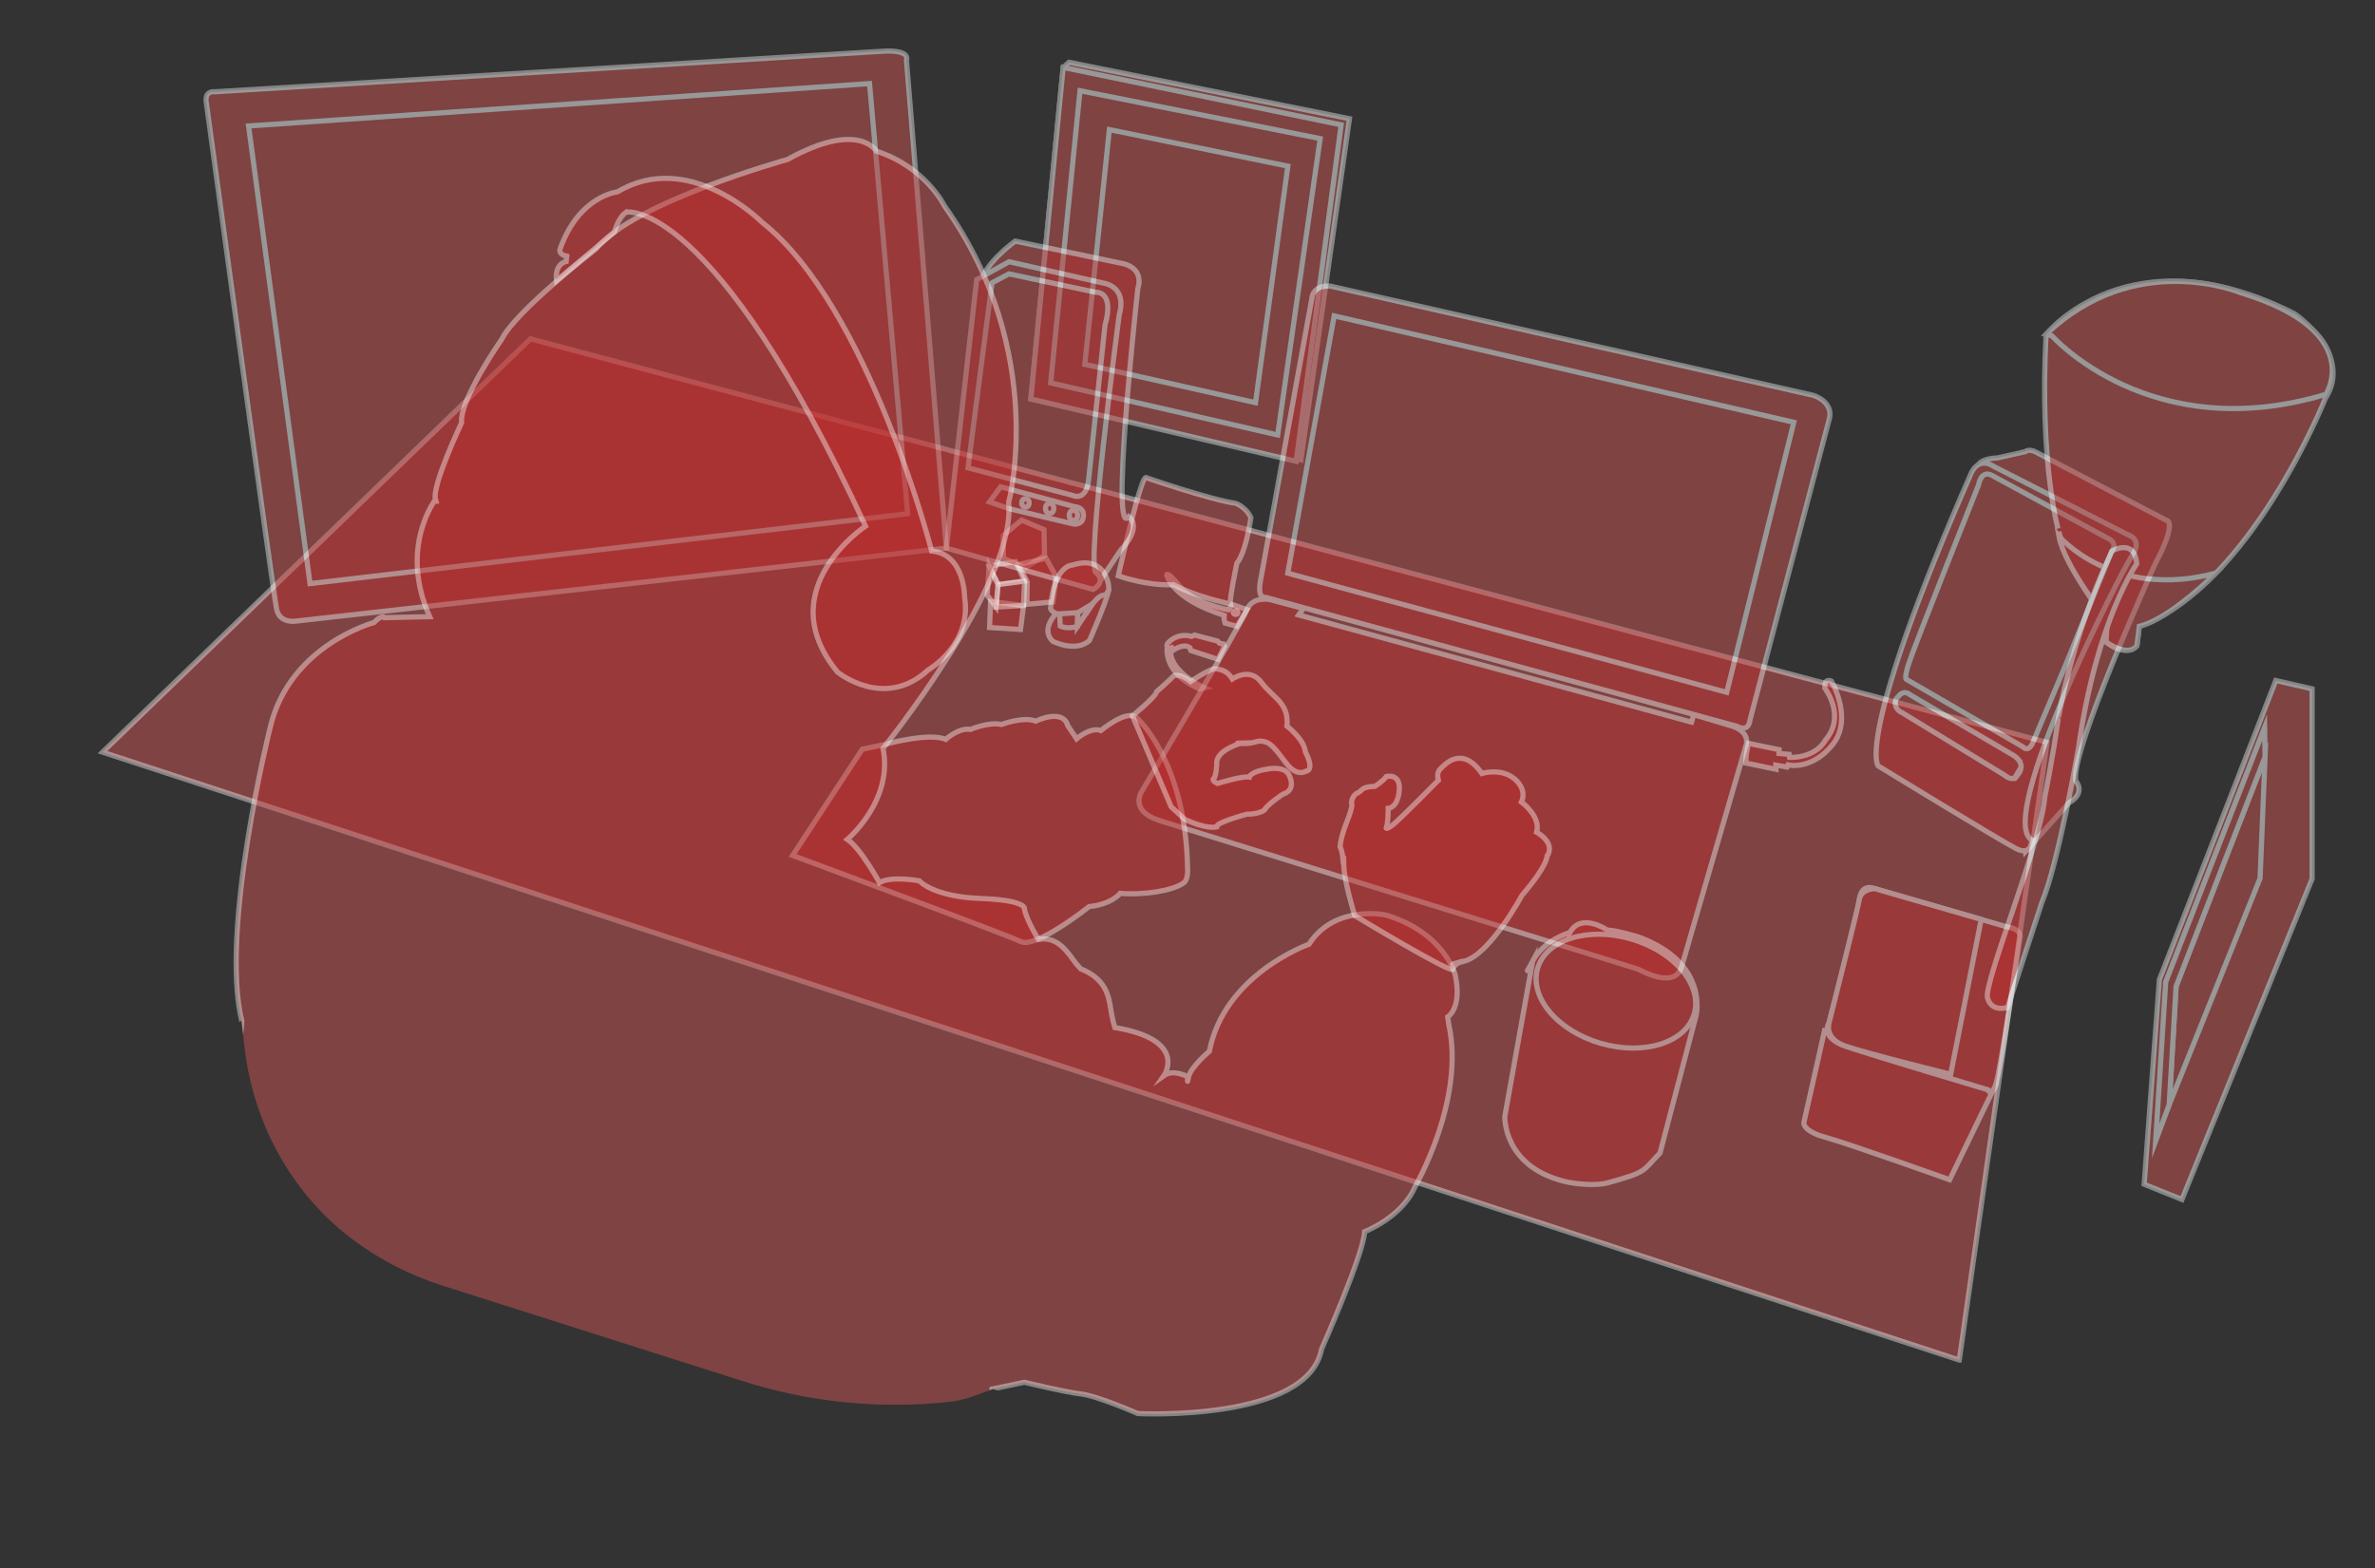 <!-- Generator: Adobe Illustrator 22.0.1, SVG Export Plug-In  -->
<svg version="1.1"
	 xmlns="http://www.w3.org/2000/svg" xmlns:xlink="http://www.w3.org/1999/xlink" xmlns:a="http://ns.adobe.com/AdobeSVGViewerExtensions/3.0/"
	 x="0px" y="0px" width="465.027px" height="307.166px" viewBox="0 0 465.027 307.166"
	 style="enable-background:new 0 0 465.027 307.166;" xml:space="preserve">
<rect x="0" y="0" width="465.027" height="307.166" fill="#333333" stroke="none"/>
<style type="text/css">
	.st0{clip-path:url(#SVGID_2_);}
	.st1{opacity:0.4;fill:#525352;}
	.st2{fill:#525352;}
	.st3{opacity:0.4;}
	.st4{fill:#C22B2B;stroke:#FFFFFF;stroke-width:1.016;stroke-miterlimit:10;}
	.st5{opacity:0.4;fill:#C22B2B;stroke:#FFFFFF;stroke-width:1.016;stroke-miterlimit:10;}
	.st6{clip-path:url(#SVGID_4_);}
</style>
<defs>
</defs>
<g>
	<defs>
		<path id="SVGID_1_" d="M465.027,293.031l-240.155-12.545l-30.501-8.421l-3.585,1.314c-1.574,0.577-3.208,0.992-4.875,1.174
			c-13.594,1.483-27.359,0.11-40.408-4.04l-58.883-18.729c-6.12-1.946-11.807-4.846-16.885-8.533
			c-12.303-8.932-20.046-22.838-21.819-37.937l-0.631-5.378L0,224.232V0h465.027V293.031z"/>
	</defs>
	<clipPath id="SVGID_2_">
		<use xlink:href="#SVGID_1_"  style="overflow:visible;"/>
	</clipPath>
	<g class="st0">
		<g>
			<path class="st1" d="M390.745,212.477c-0.16,0.42-0.31,0.73-0.45,0.94L390.745,212.477z"/>
			<g>
				<path class="st2" d="M456.59,71.123c-0.05-0.21-0.11-0.43-0.17-0.64c0-0.03-0.01-0.06-0.02-0.09c-0.07-0.33-0.17-0.67-0.3-1.01
					c-0.08-0.24-0.17-0.47-0.28-0.71c-0.52-1.18-1.32-2.41-2.53-3.65c-0.12-0.13-0.25-0.26-0.39-0.39c-0.06-0.06-0.13-0.12-0.2-0.19
					c0,0,0,0-0.01-0.01c-0.12-0.12-0.23-0.24-0.35-0.35c-0.1-0.11-0.2-0.21-0.31-0.31c-0.1-0.11-0.21-0.21-0.32-0.31
					c-1.05-0.99-1.94-1.66-2.28-1.91c-0.07-0.05-0.11-0.08-0.14-0.1c-0.01,0-0.02-0.01-0.02-0.01s-0.01,0-0.01-0.01
					c-0.58-0.29-1.15-0.57-1.72-0.84c-0.04-0.02-0.08-0.03-0.12-0.06c-1.67-0.79-3.29-1.48-4.87-2.07c-0.54-0.21-1.08-0.4-1.6-0.58
					c-0.53-0.19-1.05-0.36-1.57-0.52c-0.35-0.11-0.69-0.22-1.03-0.32c-0.4-0.11-0.79-0.22-1.18-0.33c-0.06-0.02-0.11-0.04-0.17-0.04
					c-0.51-0.14-1.01-0.26-1.51-0.38c-0.13-0.03-0.27-0.06-0.41-0.1c-0.07-0.02-0.15-0.04-0.22-0.05c-0.07-0.01-0.14-0.03-0.21-0.05
					c-0.15-0.03-0.3-0.06-0.45-0.1c-0.16-0.04-0.32-0.07-0.47-0.09c-0.11-0.03-0.22-0.05-0.33-0.07c-0.22-0.04-0.44-0.08-0.67-0.12
					c-0.18-0.04-0.36-0.07-0.54-0.1c-0.07-0.01-0.13-0.02-0.2-0.03c-0.11-0.02-0.23-0.04-0.35-0.05c-0.18-0.03-0.37-0.05-0.56-0.08
					c-0.58-0.08-1.19-0.15-1.82-0.21c-0.2-0.01-0.41-0.03-0.63-0.05c-0.11-0.01-0.22-0.02-0.32-0.02c-0.33-0.03-0.66-0.05-0.98-0.06
					c-3.88-0.19-7.34,0.19-10.38,0.91c-0.84,0.2-1.64,0.42-2.4,0.67c-0.39,0.12-0.77,0.25-1.14,0.38c-1.86,0.65-3.51,1.42-4.96,2.23
					c0,0,0,0.01-0.01,0c-5.22,2.88-7.83,6.18-7.83,6.18c-0.35,6.56-0.35,12.28-0.16,17.18c0.01,0.27,0.02,0.55,0.03,0.81
					c0.02,0.57,0.05,1.12,0.08,1.67c0.08,1.63,0.19,3.16,0.31,4.58c-0.12-0.06-0.24-0.12-0.35-0.18c-0.96-0.51-1.61-0.86-1.81-0.97
					c-0.76-0.42-1.32-0.43-1.68-0.35c-0.06,0.02-0.11,0.03-0.15,0.05c-0.05,0.01-0.09,0.03-0.13,0.05h-0.01
					c-0.14,0.06-0.22,0.13-0.22,0.13l-5.32,1.21c-1.16,0.04-1.97,0.23-2.54,0.43c-0.94,0.34-1.19,0.77-1.19,0.77l0.01,0.08
					c-0.22,0.11-0.41,0.25-0.58,0.4c-0.07,0.06-0.13,0.12-0.19,0.18c-0.53,0.56-0.78,1.2-0.78,1.2c-2.54,5.79-4.73,11.01-6.64,15.7
					c-0.19,0.47-0.37,0.93-0.56,1.39c-0.4,0.99-0.78,1.96-1.16,2.91c-1.35,3.42-2.53,6.53-3.54,9.35c-0.26,0.72-0.51,1.43-0.76,2.11
					c-0.49,1.37-0.93,2.67-1.34,3.9c-0.2,0.62-0.4,1.22-0.59,1.8c-0.88,2.71-1.58,5.06-2.12,7.1l-10.17-2.71h-0.02
					c-0.26-0.56-0.45-0.89-0.45-0.89s0,0-0.01-0.01c-0.03-0.01-0.08-0.03-0.14-0.05c-0.14-0.05-0.35-0.09-0.55-0.04
					c-0.07,0.02-0.14,0.05-0.2,0.09c-0.05,0.03-0.09,0.07-0.12,0.12c-0.04,0.04-0.07,0.09-0.1,0.14c-0.03,0.06-0.06,0.13-0.08,0.2
					l-12-3.2h-0.01l12.73-48.32c0.52-1.62-0.04-2.78-0.82-3.55c-0.09-0.1-0.19-0.19-0.29-0.27c-0.2-0.16-0.4-0.3-0.6-0.43
					c-0.69-0.44-1.31-0.63-1.31-0.63l-21.41-4.84l-73.19-16.57c-0.14-0.01-0.28-0.01-0.41-0.01c-0.18,0-0.35,0.01-0.51,0.03h-0.01
					l4.67-32.8l-54.9-11.05h-0.01l-1.15,1l-3.43,35.27l-5.95-1.25c-0.16,0.12-0.31,0.23-0.46,0.36c-0.15,0.12-0.3,0.23-0.45,0.35
					c-1.02,0.81-1.86,1.58-2.55,2.29c-0.1,0.1-0.2,0.2-0.29,0.3c-0.19,0.2-0.36,0.39-0.52,0.58c-0.09,0.09-0.16,0.19-0.24,0.28
					c-0.08,0.09-0.16,0.19-0.24,0.28c-0.13,0.17-0.25,0.33-0.37,0.48c-0.12,0.16-0.23,0.31-0.33,0.46c-0.11,0.14-0.2,0.28-0.28,0.41
					c-0.02,0.02-0.03,0.04-0.04,0.06c-0.15,0.23-0.27,0.43-0.36,0.6c-0.02,0.04-0.05,0.08-0.07,0.12c-0.24-0.55-0.5-1.11-0.76-1.66
					c-0.26-0.56-0.53-1.11-0.81-1.67s-0.57-1.12-0.87-1.68c-0.3-0.56-0.6-1.12-0.92-1.68c-0.31-0.55-0.64-1.11-0.96-1.66
					c-0.01-0.02-0.02-0.04-0.04-0.06c-0.67-1.12-1.38-2.24-2.13-3.36c-0.38-0.56-0.77-1.13-1.17-1.69c0,0-0.16-0.33-0.5-0.89
					c-0.01-0.02-0.02-0.05-0.04-0.07c-0.28-0.43-0.65-0.98-1.12-1.61c0-0.01-0.01-0.01-0.02-0.02c-0.13-0.17-0.27-0.34-0.42-0.52
					c-0.39-0.48-0.84-0.98-1.34-1.51c-0.26-0.26-0.53-0.52-0.81-0.78c-0.43-0.4-0.89-0.8-1.39-1.2v-0.01l-1.79-21.91
					c0.66-2.08-4.07-1.81-4.07-1.81h-0.01l-131.28,7.97c0,0-1.05-0.17-1.54,0.56v0.01c-0.06,0.09-0.11,0.2-0.15,0.32
					c-0.1,0.27-0.13,0.63-0.07,1.09c0,0,0,0.02,0.01,0.07c0,0.02,0.01,0.05,0.01,0.09c0.01,0.08,0.03,0.18,0.05,0.32
					c0.02,0.16,0.04,0.35,0.08,0.59c0.09,0.7,0.23,1.75,0.42,3.09c0.02,0.17,0.04,0.34,0.07,0.51c0.03,0.27,0.07,0.56,0.11,0.85
					c0.04,0.27,0.08,0.55,0.12,0.83c0.33,2.44,0.74,5.48,1.22,8.96c0.06,0.41,0.11,0.83,0.17,1.25c0.04,0.26,0.07,0.53,0.11,0.79
					c0.34,2.54,0.72,5.27,1.11,8.15c0.06,0.43,0.12,0.86,0.18,1.29c0.07,0.51,0.14,1.02,0.21,1.54c0.14,1.03,0.28,2.08,0.43,3.14
					c0.04,0.32,0.09,0.64,0.13,0.96c0.04,0.32,0.09,0.64,0.13,0.96c0.09,0.64,0.18,1.29,0.27,1.95c0.09,0.65,0.18,1.31,0.27,1.97
					c0.08,0.58,0.16,1.15,0.24,1.73c0.55,4.07,1.13,8.24,1.7,12.39c0.04,0.34,0.09,0.68,0.14,1.02c0.06,0.46,0.13,0.92,0.19,1.38
					c0.12,0.89,0.24,1.78,0.36,2.67c0.17,1.21,0.34,2.41,0.5,3.61c0.11,0.75,0.21,1.5,0.31,2.24c0.01,0.05,0.02,0.1,0.02,0.15
					c0.1,0.66,0.19,1.31,0.27,1.96c0.01,0.04,0.02,0.07,0.02,0.11c0.05,0.37,0.1,0.73,0.15,1.1c0.1,0.73,0.21,1.46,0.3,2.18
					c0.69,5.03,1.35,9.78,1.95,13.99c0.1,0.72,0.2,1.42,0.29,2.1c0.64,4.58,1.18,8.42,1.58,11.13l-33.41,32.29l29.71,9.73
					c0,0,0,0,0,0.01c-0.02,0.11-0.04,0.21-0.06,0.32c-0.15,0.81-0.31,1.65-0.46,2.51c-0.21,1.2-0.42,2.43-0.62,3.69
					c-0.11,0.61-0.21,1.24-0.3,1.87c-0.1,0.63-0.19,1.26-0.29,1.9c-0.05,0.36-0.1,0.72-0.16,1.08c-0.09,0.6-0.17,1.21-0.25,1.82
					c0,0.07-0.01,0.13-0.03,0.2c-0.08,0.58-0.15,1.16-0.22,1.75c-0.04,0.33-0.08,0.66-0.12,0.99c-0.08,0.65-0.15,1.31-0.22,1.96
					c-0.04,0.33-0.07,0.66-0.11,0.99c-0.07,0.66-0.14,1.32-0.19,1.97c-0.16,1.64-0.28,3.26-0.36,4.86c-0.06,0.97-0.1,1.92-0.12,2.86
					c-0.08,2.54-0.06,4.99,0.09,7.27c0.16,2.56,0.48,4.92,0.99,6.98c0,0-0.96,16.27-11.11,44.04c0,0-1.53,13.21-1.53,28.53
					c0,0-1.27,6.02-2.07,11.01c-0.07,0.44-0.14,0.88-0.2,1.3c-0.28,1.97-0.46,3.65-0.41,4.55c0,0-9.96,13.02-10.15,16.08
					c-0.01,0.22,0.88,0.41,2.55,0.56c0.35,0.03,0.74,0.06,1.17,0.09c0.25,0.01,0.51,0.03,0.78,0.04c0.45,0.03,0.94,0.05,1.45,0.08
					h0.07c0.53,0.02,1.09,0.05,1.68,0.07c0.64,0.02,1.31,0.04,2.02,0.06c0.65,0.02,1.33,0.03,2.03,0.05h0.1
					c1.08,0.02,2.23,0.04,3.44,0.06h0.06c10.85,0.15,26.47,0.06,43.65-0.15c0.01,0.01,0.03,0.01,0.05,0
					c4.7-0.06,9.52-0.13,14.38-0.2c0.02,0.01,0.03,0.01,0.05,0c2.92-0.05,5.85-0.09,8.79-0.14c1.99-0.03,3.97-0.06,5.95-0.1
					c2.94-0.06,5.88-0.11,8.79-0.16h0.04c1.94-0.04,3.87-0.07,5.79-0.11h0.03c1.92-0.04,3.83-0.07,5.72-0.11
					c33.27-0.65,61.27-1.38,61.27-1.38c0.23-0.36,4.3-6.49,3.46-15.87c-0.11-1.17-0.29-2.39-0.56-3.66
					c-0.07-0.32-0.15-0.64-0.23-0.96l-0.19-11.69l6.32-1.34c0,0,0,0,0.01,0.01c0,0,0,0,0.01,0c0.1,0.02,0.54,0.13,1.2,0.29
					c0.05,0.01,0.09,0.02,0.14,0.03c0.35,0.08,0.76,0.18,1.21,0.28c0.19,0.05,0.38,0.09,0.58,0.13c0.21,0.05,0.43,0.1,0.65,0.15
					c0.64,0.15,1.31,0.3,2,0.44c0.4,0.08,0.8,0.17,1.2,0.25c0.37,0.08,0.73,0.15,1.09,0.22c0.24,0.04,0.47,0.09,0.7,0.13
					c0.05,0.02,0.11,0.03,0.16,0.03c0.82,0.15,1.57,0.27,2.16,0.34c1.01,0.12,2.48,0.54,4.02,1.07c1.54,0.52,3.14,1.14,4.44,1.66
					c0.25,0.1,0.5,0.2,0.72,0.29c0.12,0.05,0.23,0.1,0.35,0.15c0.96,0.39,1.58,0.66,1.58,0.66s24.72,1.28,33.29-7.55
					c1.38-1.41,2.34-3.09,2.71-5.08v-0.01c0,0,0,0,0.01,0c0.13-0.3,2.38-5.4,4.52-10.82c0.13-0.32,0.26-0.65,0.39-0.97
					c0.2-0.5,0.39-1,0.57-1.49c0.12-0.33,0.24-0.65,0.37-0.97c0.06-0.17,0.13-0.33,0.18-0.49c0.23-0.64,0.46-1.27,0.68-1.88v-0.01
					c0.1-0.3,0.2-0.6,0.31-0.89v-0.01c0.14-0.44,0.28-0.87,0.42-1.28c0,0,0,0,0-0.01c0.13-0.41,0.25-0.8,0.36-1.17
					c0-0.01,0-0.01,0-0.01c0.07-0.25,0.13-0.49,0.2-0.72v-0.01c0.09-0.34,0.16-0.67,0.23-0.96c0.03-0.11,0.05-0.21,0.06-0.31
					c0.05-0.28,0.08-0.53,0.11-0.75c0.01-0.01,0-0.01,0-0.01c0-0.08,0.01-0.15,0.01-0.22c0,0,0.47-0.18,1.21-0.54c0,0,0,0.01,0.01,0
					c1.01-0.51,2.54-1.36,4.08-2.57c0.56-0.45,1.12-0.94,1.66-1.48c1.2-1.22,2.3-2.69,3-4.41c0,0,0.12-0.21,0.34-0.61h0.01
					l106.12,34.76l9.64-67.79c0.02-0.07,0.03-0.14,0.03-0.22l0.11-0.75l0.31-2.23l0.01-0.02l0.01-0.06l0.05-0.15l0.02-0.06
					l5.97-18.26c0.2-0.48,0.41-1.02,0.62-1.6c0.02-0.04,0.03-0.08,0.04-0.12c0.14-0.41,0.28-0.84,0.43-1.28
					c0.08-0.25,0.16-0.51,0.24-0.77c0.07-0.26,0.15-0.52,0.23-0.78c0.1-0.31,0.19-0.62,0.27-0.94c0.11-0.39,0.22-0.8,0.33-1.21
					c0.32-1.19,0.63-2.45,0.95-3.73c0.1-0.42,0.2-0.84,0.3-1.26c0.08-0.3,0.15-0.6,0.21-0.91c0.12-0.54,0.25-1.09,0.38-1.64
					c0.18-0.85,0.37-1.7,0.55-2.54c0.09-0.41,0.17-0.82,0.26-1.22c0.05-0.21,0.09-0.43,0.14-0.65c0.04-0.22,0.09-0.44,0.13-0.66
					l0.01-0.01c0,0,0,0,0-0.01l0.22-0.24c0.59-0.34,1.02-0.7,1.33-1.04c0.1-0.12,0.19-0.23,0.27-0.34c0.73-1.09,0.33-2.08,0.01-2.58
					c-0.09-0.15-0.18-0.26-0.22-0.31c-0.02-0.03-0.03-0.03-0.03-0.03c-0.1-0.44-0.08-1.09,0.03-1.9c0.04-0.3,0.1-0.64,0.17-0.99
					c0.08-0.35,0.16-0.72,0.25-1.11c0.04-0.19,0.09-0.39,0.15-0.6c0.1-0.41,0.22-0.84,0.35-1.29c0.11-0.36,0.22-0.73,0.33-1.12
					c0.75-2.45,1.76-5.33,2.91-8.37c0.25-0.65,0.5-1.31,0.75-1.98c0.31-0.82,0.63-1.65,0.97-2.48c0.05-0.12,0.1-0.24,0.14-0.36
					c0.37-0.95,0.75-1.9,1.14-2.84c0.06-0.13,0.11-0.27,0.17-0.41c0.11-0.3,0.23-0.59,0.36-0.89c0.09-0.2,0.17-0.4,0.24-0.59
					c0.12-0.31,0.25-0.61,0.37-0.92c0.01,0,0.01,0,0.01,0c0.01,0,0-0.01,0-0.01c0.14,0.05,0.27,0.09,0.39,0.12
					c0.25,0.07,0.49,0.11,0.71,0.13c0.06,0.01,0.11,0.01,0.16,0.01c0.11,0,0.22,0,0.32-0.01c0.04,0.01,0.07,0,0.11,0h0.01
					c1.22-0.09,1.83-0.81,1.91-0.9c0.01-0.01,0.01-0.01,0.01-0.01l0.48-3.79c0.3-0.07,0.6-0.15,0.91-0.26
					c0.16-0.05,0.32-0.11,0.48-0.17c0.6-0.23,1.21-0.51,1.84-0.84c0.27-0.14,0.54-0.29,0.82-0.45c0.56-0.32,1.12-0.67,1.69-1.05
					c0.25-0.17,0.51-0.34,0.76-0.52c0.07-0.03,0.14-0.08,0.21-0.13c0.01-0.01,0.02-0.02,0.03-0.02c0.05-0.04,0.09-0.07,0.13-0.1
					c0.19-0.11,0.37-0.24,0.56-0.37c0.28-0.19,0.55-0.39,0.83-0.59c0.3-0.2,0.59-0.42,0.87-0.64c0.53-0.41,1.06-0.83,1.58-1.27
					c2.67-2.22,5.18-4.79,7.5-7.53c0.37-0.44,0.74-0.88,1.1-1.33c1.37-1.69,2.68-3.43,3.9-5.18c0.17-0.23,0.33-0.46,0.48-0.69
					c1.1-1.58,2.13-3.17,3.09-4.73c0.18-0.28,0.35-0.57,0.52-0.85c0.18-0.28,0.35-0.56,0.51-0.84c0.16-0.28,0.33-0.55,0.49-0.83
					c0.48-0.82,0.94-1.62,1.39-2.41c0.17-0.3,0.33-0.59,0.49-0.88c0.27-0.5,0.54-1,0.8-1.48c0.05-0.08,0.09-0.16,0.13-0.24
					c0.22-0.43,0.44-0.84,0.65-1.24c0.13-0.24,0.25-0.49,0.37-0.72c0.72-1.41,1.36-2.72,1.91-3.87c0.03-0.05,0.05-0.09,0.07-0.14
					c1.5-3.19,2.3-5.21,2.3-5.21C456.85,75.643,457.08,73.283,456.59,71.123z M248.42,104.843l-3.91-1.05
					c0.28-1.37,0.42-2.39,0.42-2.39c-0.89-2.09-2.98-2.83-2.98-2.83c-4.91-0.67-17.64-5.06-17.64-5.06c-0.36,0.17-0.99,2-1.69,4.46
					l-2.9-0.77c-0.06-3.58,0.23-8.99,0.64-14.71l30.81,7.24L248.42,104.843z M192.58,53.793c0.03,0.06,0.05,0.12,0.08,0.18
					l-0.24,0.14C192.45,54.043,192.5,53.933,192.58,53.793z M390.4,213.233c-0.03,0.06-0.06,0.1-0.09,0.15l0.37-0.77
					c-0.06,0.15-0.11,0.29-0.17,0.41C390.47,213.103,390.43,213.173,390.4,213.233z"/>
			</g>
			<g class="st3">
				<path class="st2" d="M192.665,53.977l-0.24,0.14c0.03-0.07,0.08-0.18,0.16-0.32C192.615,53.857,192.635,53.917,192.665,53.977z"
					/>
			</g>
			<polygon class="st2" points="445.595,133.277 452.715,134.917 452.715,172.127 427.235,234.927 419.825,231.947 422.805,191.847 
							"/>
			<path class="st1" d="M192.665,53.977l-0.24,0.14c0.03-0.07,0.08-0.18,0.16-0.32C192.615,53.857,192.635,53.917,192.665,53.977z"
				/>
			<g class="st3">
				<path class="st2" d="M390.745,212.477c-0.16,0.42-0.31,0.73-0.45,0.94L390.745,212.477z"/>
				<path class="st2" d="M393.785,195.157c-0.14,0.92-0.28,1.85-0.43,2.79l0.37-2.6v-0.01L393.785,195.157z"/>
			</g>
			<g class="st3">
				<path class="st2" d="M418.395,126.457c-0.05,0.1-0.56,0.9-1.91,0.9C417.705,127.267,418.315,126.547,418.395,126.457z"/>
			</g>
		</g>
		<g>
			<g class="st3">
				<polygon class="st4" points="209.315,12.195 264.228,23.247 254.72,90.072 201.844,78.146 208.166,13.2 				"/>
				<polygon class="st4" points="262.6,24.453 258.34,56.353 253.86,89.883 253.8,90.353 251.17,89.733 220.36,82.493 
					216.66,81.623 214.51,81.123 201.84,78.143 204.09,55.023 204.31,52.793 204.73,48.463 208.17,13.203 				"/>
				<polygon class="st4" points="211.467,17.765 258.494,27.146 250.167,85.196 205.721,74.994 				"/>
				<polygon class="st4" points="217.214,25.387 252.161,32.541 245.828,78.864 212.406,71.358 				"/>
			</g>
			<path class="st5" d="M400.82,145.403l-2.81,19.79l-0.3,2.08l-2.23,15.71l-1.75,12.32l-0.01,0.06l-0.32,2.25l-0.11,0.75
				l-0.03,0.22l-9.63,67.79h-0.01l-106.12-34.76h-0.01l-227.7-74.57l-29.72-9.73l0.01-0.01l33.42-32.29l6.46-6.23l31.41-30.35
				l12.5-12.07l54.43,14.49l16.67,4.44l1.43,0.37l7.29,1.94l3.73,1l2.42,0.64l8.77,2.34l9.11,2.42l5.16,1.37c0,0.01,0,0.01,0,0.01
				l2.24,0.59l4.6,1.23l2.9,0.77l21.89,5.82l3.91,1.05l4.84,1.28l86.45,23.01l5.67,1.51l12,3.2l1.67,0.44l10.18,2.71l1.87,0.5
				l9.74,2.59l8.43,2.25l4.53,1.2l4.52,1.21l2.22,0.58L400.82,145.403z"/>
			<g class="st3">
				<path class="st4" d="M387.475,90.869c0,0,0.63-1.089,3.724-1.203l5.329-1.203c0,0,0.745-0.688,2.177,0.115
					s25.409,13.295,25.409,13.295s2.492-0.113-2.152,8.609c0,0-16.765,37.042-15.519,42.479c0,0,2.152,2.266-1.359,4.305
					l-8.496,9.515L387.475,90.869z"/>
				<path class="st4" d="M385.934,92.727c0,0,1.31-3.402,4.42-1.385l26.223,13.364c0,0,3.11,0.84,0.925,4.034
					c-2.185,3.194-26.812,51.522-19.668,55.809c0,0,0,3.194-3.026,1.681s-27.064-16.222-27.064-16.222
					S363.061,144.969,385.934,92.727z"/>
				<path class="st4" d="M374.07,136.117l20.262,11.884c0,0,2.436,1.426,0.891,3.565c-1.545,2.139-0.238-0.059-0.238-0.059
					s-0.416,2.02-2.615,0.238l-19.965-12.181c0,0-0.64-0.232-1.01-0.832c-0.397-0.641-0.502-1.672,0.297-2.317
					C371.693,136.414,372.644,134.929,374.07,136.117z"/>
				<path class="st4" d="M404.537,130.039l-6.572,15.552c0,0-0.741,1.851-1.944,0.648l-22.68-13.145c0,0-0.648,0.185,0.37-3.055
					c1.018-3.24,13.7-35.084,13.7-35.084s0.463-3.147,2.777-1.759l22.309,12.127c0,0,2.314,0.833,1.018,2.592L404.537,130.039z"/>
			</g>
			<g class="st3">
				<polygon class="st4" points="445.6,133.281 452.716,134.916 452.716,172.133 427.231,234.932 419.826,231.95 422.808,191.848 
									"/>
				<polygon class="st4" points="426.077,193.194 424.731,216.371 442.522,172.037 443.501,148.235 				"/>
				<polygon class="st4" points="443.411,142.464 443.501,148.235 426.077,193.194 424.731,216.371 422.082,223.461 
					424.045,192.318 				"/>
			</g>
			<path class="st5" d="M342.331,145.585l-0.418,2.275l-0.093,1.578l5.917,1.235l-0.022-0.817l2.182,0.371l0.186-0.418
				c0,0,4.596,1.161,8.727-3.946c4.131-5.106-0.222-12.476-0.222-12.476s-1.434-0.749-1.274,1.417c0,0,4.201,5.395,0.096,10.162
				c0,0-1.599,3.42-7.002,3.379l-0.101-0.607l-1.983-0.162l0.02-0.749L342.331,145.585z"/>
			<path class="st5" d="M239.759,126.595l-0.217-0.487l-0.704-0.108l-0.433-0.433l-4.492-1.191l-0.595,0.271
				c0,0-2.598-0.92-4.655,1.299c0,0-0.325,0.433-0.108,0.65c0,0-1.083,5.196,6.333,8.335l1.028-0.217l-0.866-0.379
				c0,0-6.495-3.248-5.792-7.307l0.218-0.16l0.361,0.406c0,0,1.918-1.354,3.159-0.406l0.158,0.541l5.347,1.737L239.759,126.595z"/>
			<path class="st5" d="M244.162,119.401l-2.897-1.005l-0.748,1.047c0,0-6.879-1.296-9.421-4.486
				c-2.542-3.19-2.642-2.393-2.642-2.393s0.648,4.586,11.265,7.975l-0.05,0.698l0.199,0.798l2.343,0.648L244.162,119.401z"/>
			<ellipse class="st5" cx="241.932" cy="119.967" rx="0.476" ry="0.373"/>
			<g class="st3">
				<path class="st4" d="M40.372,19.942c0,0,13.162,96.667,13.806,99.456c0.644,2.789,3.754,2.253,3.754,2.253l127.37-14.295
					l-7.811-95.557c0.659-2.071-4.073-1.801-4.073-1.801L42.14,17.969C42.14,17.969,40.067,17.628,40.372,19.942z"/>
				<polygon class="st4" points="48.67,24.67 170.255,16.371 177.725,100.609 60.704,114.303 				"/>
			</g>
			<polygon class="st5" points="204.421,103.73 200.019,101.872 196.4,104.904 196.498,109.404 200.802,111.164 204.518,108.817 			
				"/>
			<polygon class="st5" points="193.955,117.815 193.759,122.902 199.823,123.293 200.41,118.598 			"/>
			<polygon class="st5" points="193.661,110.871 195.422,114.49 200.606,113.805 198.845,109.99 			"/>
			<polygon class="st5" points="200.41,118.598 200.606,113.805 195.422,114.49 195.031,118.891 			"/>
			<polygon class="st5" points="193.286,116.542 195.031,118.891 195.422,114.49 193.661,110.871 			"/>
			<polygon class="st5" points="199.373,110.572 201.129,113.967 201.07,118.357 206.163,117.888 206.806,112.972 204.816,109.343 
							"/>
			<path class="st5" d="M244.93,101.403c0,0-0.14,1.02-0.42,2.39c-0.43,2.12-1.2,5.1-2.33,6.54c0,0-1.49,7.07-1.27,7.96
				c0,0-5.16-1.05-9.5-2.98c-0.57-0.25-1.13-0.53-1.66-0.81c0,0-0.1,0.01-0.3,0.02c-1.09,0.05-5.02,0.09-10.49-1.74
				c0,0,0.61-2.74,1.43-6.16c0.37-1.53,0.78-3.2,1.2-4.82c0.35-1.35,0.7-2.66,1.03-3.83c0.7-2.46,1.33-4.29,1.69-4.46
				c0,0,12.73,4.39,17.64,5.06C241.95,98.573,244.04,99.313,244.93,101.403z"/>
			<g class="st3">
				<path class="st4" d="M255.222,119.184l-6.506-1.735c0,0-3.47-0.759-4.554,1.952c-1.084,2.711-20.711,35.783-20.711,35.783
					s-2.277,3.687,3.578,5.53c5.855,1.843,93.893,29.162,93.893,29.162s7.046,4.11,8.367-0.587s12.624-43.45,12.624-43.45
					s0.881-2.495-2.936-3.67l-7.34-2.202l-0.44,1.468l-76.918-20.991L255.222,119.184z"/>
				<path class="st4" d="M358.11,82.323l-12.73,48.31v0.01l-2.75,10.44c0,0-0.12,2.44-2.56,1.16l-92.26-25.25
					c0,0-1.63,0.47-1.05-3.02l1.66-9.13l2.75-15.11l0.08-0.44l5.63-30.94c0,0,0.06-1.37,1.46-2c0.33-0.16,0.72-0.27,1.21-0.31h0.01
					c0.16-0.02,0.33-0.03,0.51-0.03c0.13,0,0.27,0.01,0.42,0.02l73.18,16.56l21.41,4.84c0,0,0.62,0.19,1.31,0.63
					c0.2,0.12,0.4,0.26,0.6,0.43c0.1,0.08,0.2,0.17,0.29,0.27C358.06,79.533,358.64,80.693,358.11,82.323z"/>
				<polygon class="st4" points="261.232,61.869 351.23,82.712 338.098,135.603 252.147,112.268 				"/>
			</g>
			<path class="st5" d="M173.281,145.781c0,0,8.541-2.378,11.892-0.973c0,0,2.595-2.378,4.865-1.946c0,0,3.459-1.514,6.054-0.973
				c0,0,4.324-1.622,6.703-0.649c0,0,5.297-2.595,6.27,0.865l1.73,2.595c0,0,2.703-2.378,4.757-1.622c0,0,5.189-4.324,7.027-2.487
				c0,0,9.569,8.345,9.955,29.541c0.004,0.21,0.137,2.155-0.779,2.805c-2.213,1.571-7.984,2.414-12.418,2.032
				c0,0-1.609,2.125-6.077,2.592c0,0-10.443,8.313-13.404,6.858c-2.961-1.455-44.666-16.868-44.666-16.868l13.648-20.816
				L173.281,145.781z"/>
			<g class="st3">
				<path class="st4" d="M220.36,82.493c-0.41,5.72-0.7,11.13-0.64,14.71c0.06,3.42,0.43,5.17,1.31,3.95c0,0,0.31,0.2,0.56,0.65
					c0.45,0.79,0.74,2.33-1.2,4.82c-0.27,0.36-0.59,0.74-0.97,1.14l-3.12,4.66l-0.88,1.33l-0.05,0.07l-0.59-1.54l-0.51-1.3
					l-0.17-0.46l-3.07-7.95l-0.34-0.87l-0.67-1.74l-0.36-0.93l-0.9-2.34l-1.04-2.69l-11.3-29.28l-2.54-6.6l-1.51-3.9
					c0,0,0.01-0.03,0.05-0.1v-0.01c0.03-0.07,0.08-0.18,0.16-0.32c0,0,0,0,0-0.01c0.02-0.04,0.05-0.08,0.07-0.12
					c0.09-0.17,0.21-0.37,0.36-0.6c0.01-0.02,0.02-0.04,0.04-0.06c0.08-0.13,0.17-0.27,0.28-0.41c0.1-0.15,0.21-0.3,0.33-0.46
					c0.12-0.15,0.24-0.31,0.37-0.48c0.08-0.09,0.16-0.19,0.24-0.28c0.08-0.09,0.15-0.19,0.24-0.28c0.16-0.19,0.33-0.38,0.52-0.58
					c0.09-0.1,0.19-0.2,0.29-0.3c0.69-0.71,1.53-1.48,2.55-2.29c0.15-0.12,0.3-0.23,0.45-0.35c0.15-0.12,0.31-0.23,0.47-0.35
					l5.94,1.24l3.58,0.75l6.27,1.31l4.84,1.01c0,0,4.71,0.54,3.37,4.99c0,0-0.86,7.73-1.66,16.79c-0.16,1.67-0.31,3.39-0.45,5.11
					c-0.1,1.3-0.21,2.61-0.3,3.9C220.37,82.383,220.37,82.433,220.36,82.493z"/>
				<path class="st4" d="M197.572,51.264l18.472,4.18c0,0,4.719,0.539,3.101,6.202c0,0-6.742,50.698-4.45,50.563
					c0,0,2.023,1.618-0.674,3.236l-28.72-8.09l5.933-52.586L197.572,51.264z"/>
				<path class="st4" d="M197.553,53.642l16.964,3.596c0,0,3.78-0.369,1.844,6.454l-3.227,30.424c0,0-0.277,4.149-3.319,2.858
					l-20.283-5.347l4.702-36.232L197.553,53.642z"/>
				<path class="st4" d="M197.547,99.619l12.726,3.026c0,0,1.785,0.233,1.862-1.63c0.078-1.862-1.862-1.785-1.862-1.785
					l-0.466-0.155l-13.89-3.725l-2.173,2.949L197.547,99.619z"/>
				<ellipse class="st4" cx="200.786" cy="98.499" rx="0.727" ry="0.843"/>
				<ellipse class="st4" cx="205.523" cy="99.574" rx="0.814" ry="0.988"/>
				<ellipse class="st4" cx="210.182" cy="100.935" rx="0.814" ry="0.988"/>
			</g>
			<path class="st5" d="M84.129,120.781l-8.809,0.191c0,0-0.383-0.766-2.106,0.957c0,0-16.469,4.404-20.298,20.49
				c0,0-9.958,39.831-5.553,57.64c0,0-0.957,16.277-11.107,44.044c0,0-1.532,13.213-1.532,28.533c0,0-2.872,13.596-2.681,16.852
				c0,0-9.958,13.022-10.149,16.086c-0.191,3.064,169.856-1.34,169.856-1.34s5.745-8.234,2.681-20.49l-0.191-11.681l6.319-1.34
				c0,0,7.851,1.915,11.107,2.298c3.255,0.383,11.107,3.83,11.107,3.83s33.32,1.723,36.001-12.639c0,0,8.234-18.575,8.426-22.979
				c0,0,7.468-2.872,9.958-9c0,0,9.766-16.852,6.511-31.597l-0.204-1.473c0,0,2.903-1.684,1.451-8.302
				c0,0-2.206-8.302-13.643-11.669c0,0-9.985-2.09-14.978,5.747c0,0-16.545,5.805-19.506,20.957c0,0-3.715,3.135-4.064,5.051
				c-0.348,1.916-0.174-0.058-0.174-0.058s-2.787-1.567-4.644-0.232c0,0,4.847-6.999-9.631-9.412c0,0-0.49-1.595-0.804-3.677
				c-0.387-2.558-0.983-5.85-5.86-7.814c0,0-0.752-0.752-1.609-1.953c-1.355-1.899-3.427-4.496-6.665-3.792
				c0,0-2.298-3.677-2.758-5.975c0,0,0.689-1.724-8.618-2.068c-9.307-0.345-11.95-3.447-11.95-3.447s-5.515-1.034-7.814,0.345
				c0,0-3.65-6.704-6.293-8.466c0,0,9.081-7.609,6.987-17.816c0,0,26.171-32.452,24.601-48.155c0,0,7.851-29.312-12.562-58.1
				c0,0-3.664-7.59-13.347-10.73c0,0-3.456-6.105-17.396,1.639c0,0-30.203,8.364-37.483,17.502c0,0-15.799,12.236-18.432,17.657
				c0,0-8.364,11.926-7.899,16.418c0,0-5.886,12.391-5.111,15.024C85.262,97.838,78.039,107.171,84.129,120.781z"/>
			<path class="st5" d="M169.47,103.046c0,0-18.809,12.441-5.48,28.584c0,0,9.182,7.553,17.773-0.444c0,0,8.59-4.887,7.109-14.218
				c0,0,0.067-8.449-6.45-9.042c0,0-12.359-47.979-33.242-64.418c0,0-14.218-14.366-28.288-5.924c0,0-7.553,0.741-11.256,11.256
				c0,0-0.296,1.037,1.333,1.333l-0.111,1.038c0,0-2.295,0.373-1.894,3.758l11.369-9.535c0,0,0.604-2.73,2.295-3.89
				C122.628,41.545,139.455,38.39,169.47,103.046z"/>
			<g class="st3">
				<path class="st4" d="M206.89,120.068c0,0-3.288,3.138-0.747,5.529c0,0,4.434,2.291,7.173-0.149c0,0,3.338-7.622,3.736-9.764
					c0.399-2.142-8.17,2.74-8.17,2.74L206.89,120.068z"/>
				<path class="st4" d="M216.753,113.443c0,0-1.196-4.583-6.675-2.79c0,0-3.736-0.149-4.384,8.518c0,0,0.648,2.391,7.024,0.897
					c0,0,2.192-3.935,3.736-3.487l0.598-0.897C217.052,115.684,217.251,114.688,216.753,113.443z"/>
				<path class="st4" d="M207.488,120.218l0.1,2.391c0,0,1.445,0.747,3.387,0.05l0.059-2.66L207.488,120.218z"/>
				<polygon class="st4" points="213.91,118.278 210.975,122.659 211.034,119.998 				"/>
			</g>
			<path class="st5" d="M265.255,179.329c0,0-2.14-6.866-2.14-9.987c0-3.121-0.092-0.016-0.092-0.016s-0.081-2.536-0.62-3.426
				c0,0-0.054-1.511,1.322-4.964c1.376-3.453,0.89-3.723,0.89-3.723s0.108-1.43,1.16-1.888c1.052-0.459,0.62-1.214,3.426-1.322
				c0,0,1.673-1.052,2.239-1.915c0,0,2.833-0.755,2.536,2.725c-0.297,3.48-2.158,3.507-2.158,3.507s-0.027,3.264-0.405,3.831
				c0,0-0.054,0.432,1.268-0.567c1.322-0.998,8.956-8.768,8.956-8.768s-0.459-1.43,0.351-2.185c0.809-0.755,4.155-4.856,8.174,0.863
				c0,0,2.212-0.701,4.451,0c2.239,0.701,4.424,3.048,3.291,5.584c0,0,3.858,2.806,2.967,5.908c0,0,3.814,2.041,2.046,4.718
				c0,0,0.051,1.919-4.899,7.626c0,0-6.212,11.565-11.312,12.928c-5.101,1.364-0.202-0.051-0.202-0.051s-1.869,0.556-2.02,1.616
				C284.334,190.884,265.255,179.329,265.255,179.329z"/>
			<path class="st5" d="M221.738,140.203c0,0,4.614-3.762,4.715-4.715c0,0,2.508-2.207,3.411-3.16c0,0,1.204-0.502,3.26,1.154
				c0,0,3.962-2.708,5.016-2.508c1.053,0.201,2.207,0.451,3.16,2.006c0,0,3.259-2.301,5.514,0.454
				c0.052,0.063,0.103,0.129,0.154,0.198c2.257,3.06,5.467,3.962,5.016,8.577c0,0,3.411,2.608,3.611,5.066c0,0,2.006,3.561,0,3.812
				c0,0-1.655,1.103-3.712-1.555s-2.909-4.013-4.464-4.313c-1.555-0.301-1.505,0.451-4.013,0.401s-0.251-0.1-0.251-0.1
				s-5.266,1.354-4.915,4.213c0,0-0.1,2.357-0.602,2.759c-0.502,0.401,0.752,0.953,0.752,0.953s4.865-1.505,6.219-1.254
				c0,0,0.251-1.103,3.762-1.605c3.511-0.502,4.013,1.204,4.013,1.204s1.655,2.859-1.204,3.762c0,0-3.06,2.006-3.611,3.11
				c0,0-1.003,0.803-3.411,0.803c0,0-6.119,1.605-5.969,2.508c0,0-2.107,0.502-6.27-1.555l-2.608-2.408L221.738,140.203z"/>
			<g class="st3">
				<path class="st4" d="M300.092,188.238l-5.45,30.423c0,0-0.406,9.703,11.651,12.718c2.247,0.562,6.233,0.914,8.519,0.281
					c7.77-2.153,6.647-2.153,10.219-5.83l7.056-26.885c0,0,2.676-10.341-11.314-15.45c0,0-4.501-1.338-6.083-1.338
					c0,0-5.109-3.528-7.299,0.487C307.391,182.642,302.403,183.98,300.092,188.238C297.781,192.495,300.092,188.238,300.092,188.238
					z"/>
				
					<ellipse transform="matrix(0.278 -0.961 0.961 0.278 41.883 444.045)" class="st4" cx="316.234" cy="194.17" rx="10.64" ry="15.961"/>
			</g>
			<g class="st3">
				<path class="st4" d="M357.237,201.898l-4.05,18.024c0,0-0.203,1.62,4.253,2.835c4.455,1.215,24.302,8.303,24.302,8.303
					l9.008-18.583L357.237,201.898z"/>
				<path class="st4" d="M392.805,181.489l-4.884-1.414l-20.806-6.022c0,0-2.626-1.244-3.041,2.073
					c-0.415,3.317-5.943,24.188-5.943,24.188s-1.935,2.764,3.179,4.561c5.114,1.797,27.92,8.569,27.92,8.569s0.553,1.52,1.52-0.968
					c0.967-2.488,4.699-28.473,4.699-28.473S396.38,182.014,392.805,181.489z"/>
				<path class="st4" d="M381.944,210.403l5.976-30.328l-20.806-6.022c0,0-2.685-0.004-3.041,2.073
					c-0.356,2.077-5.943,24.188-5.943,24.188s-1.052,3.083,3.179,4.561S381.944,210.403,381.944,210.403z"/>
			</g>
			<g class="st3">
				<path class="st4" d="M400.621,65.491c0,0,16.2-20.479,48.645-4.049c0,0,11.647,7.903,6.031,16.638
					c0,0-14.574,36.673-36.412,44.576l-0.474,3.795c0,0-1.898,2.491-6.049-0.712l0.237-4.27c0,0-6.997-8.065-9.488-17.316
					C403.111,104.155,399.263,91.191,400.621,65.491z"/>
				<path class="st4" d="M403.133,105.006c0,0,10.549,12.538,30.696,7.263c0,0-8.962,9.016-14.944,10.388l-0.474,3.795
					c0,0-1.316,2.47-6.049-0.712l0.237-4.27C412.599,121.471,404.17,110.886,403.133,105.006z"/>
				<path class="st4" d="M413.516,107.915c0,0,4.463-2.605,4.857,2.51c0,0-7.871,11.117-11.412,36.106
					c0,0-3.935,22.628-7.182,30.302l-6.69,20.464c0,0-3.148,1.082-3.935-1.869c-0.787-2.951,10.625-30.695,11.216-39.353
					c0,0,1.511-7.255,2.553-14.775C402.921,141.3,405.253,125.666,413.516,107.915z"/>
				<path class="st4" d="M401.768,65.773c0,0,19.298,21.808,53.657,11.453c0,0,8.001-12.394-16.787-19.925
					c0,0-20.493-8.565-38.017,8.19L401.768,65.773z"/>
			</g>
		</g>
	</g>
</g>
</svg>